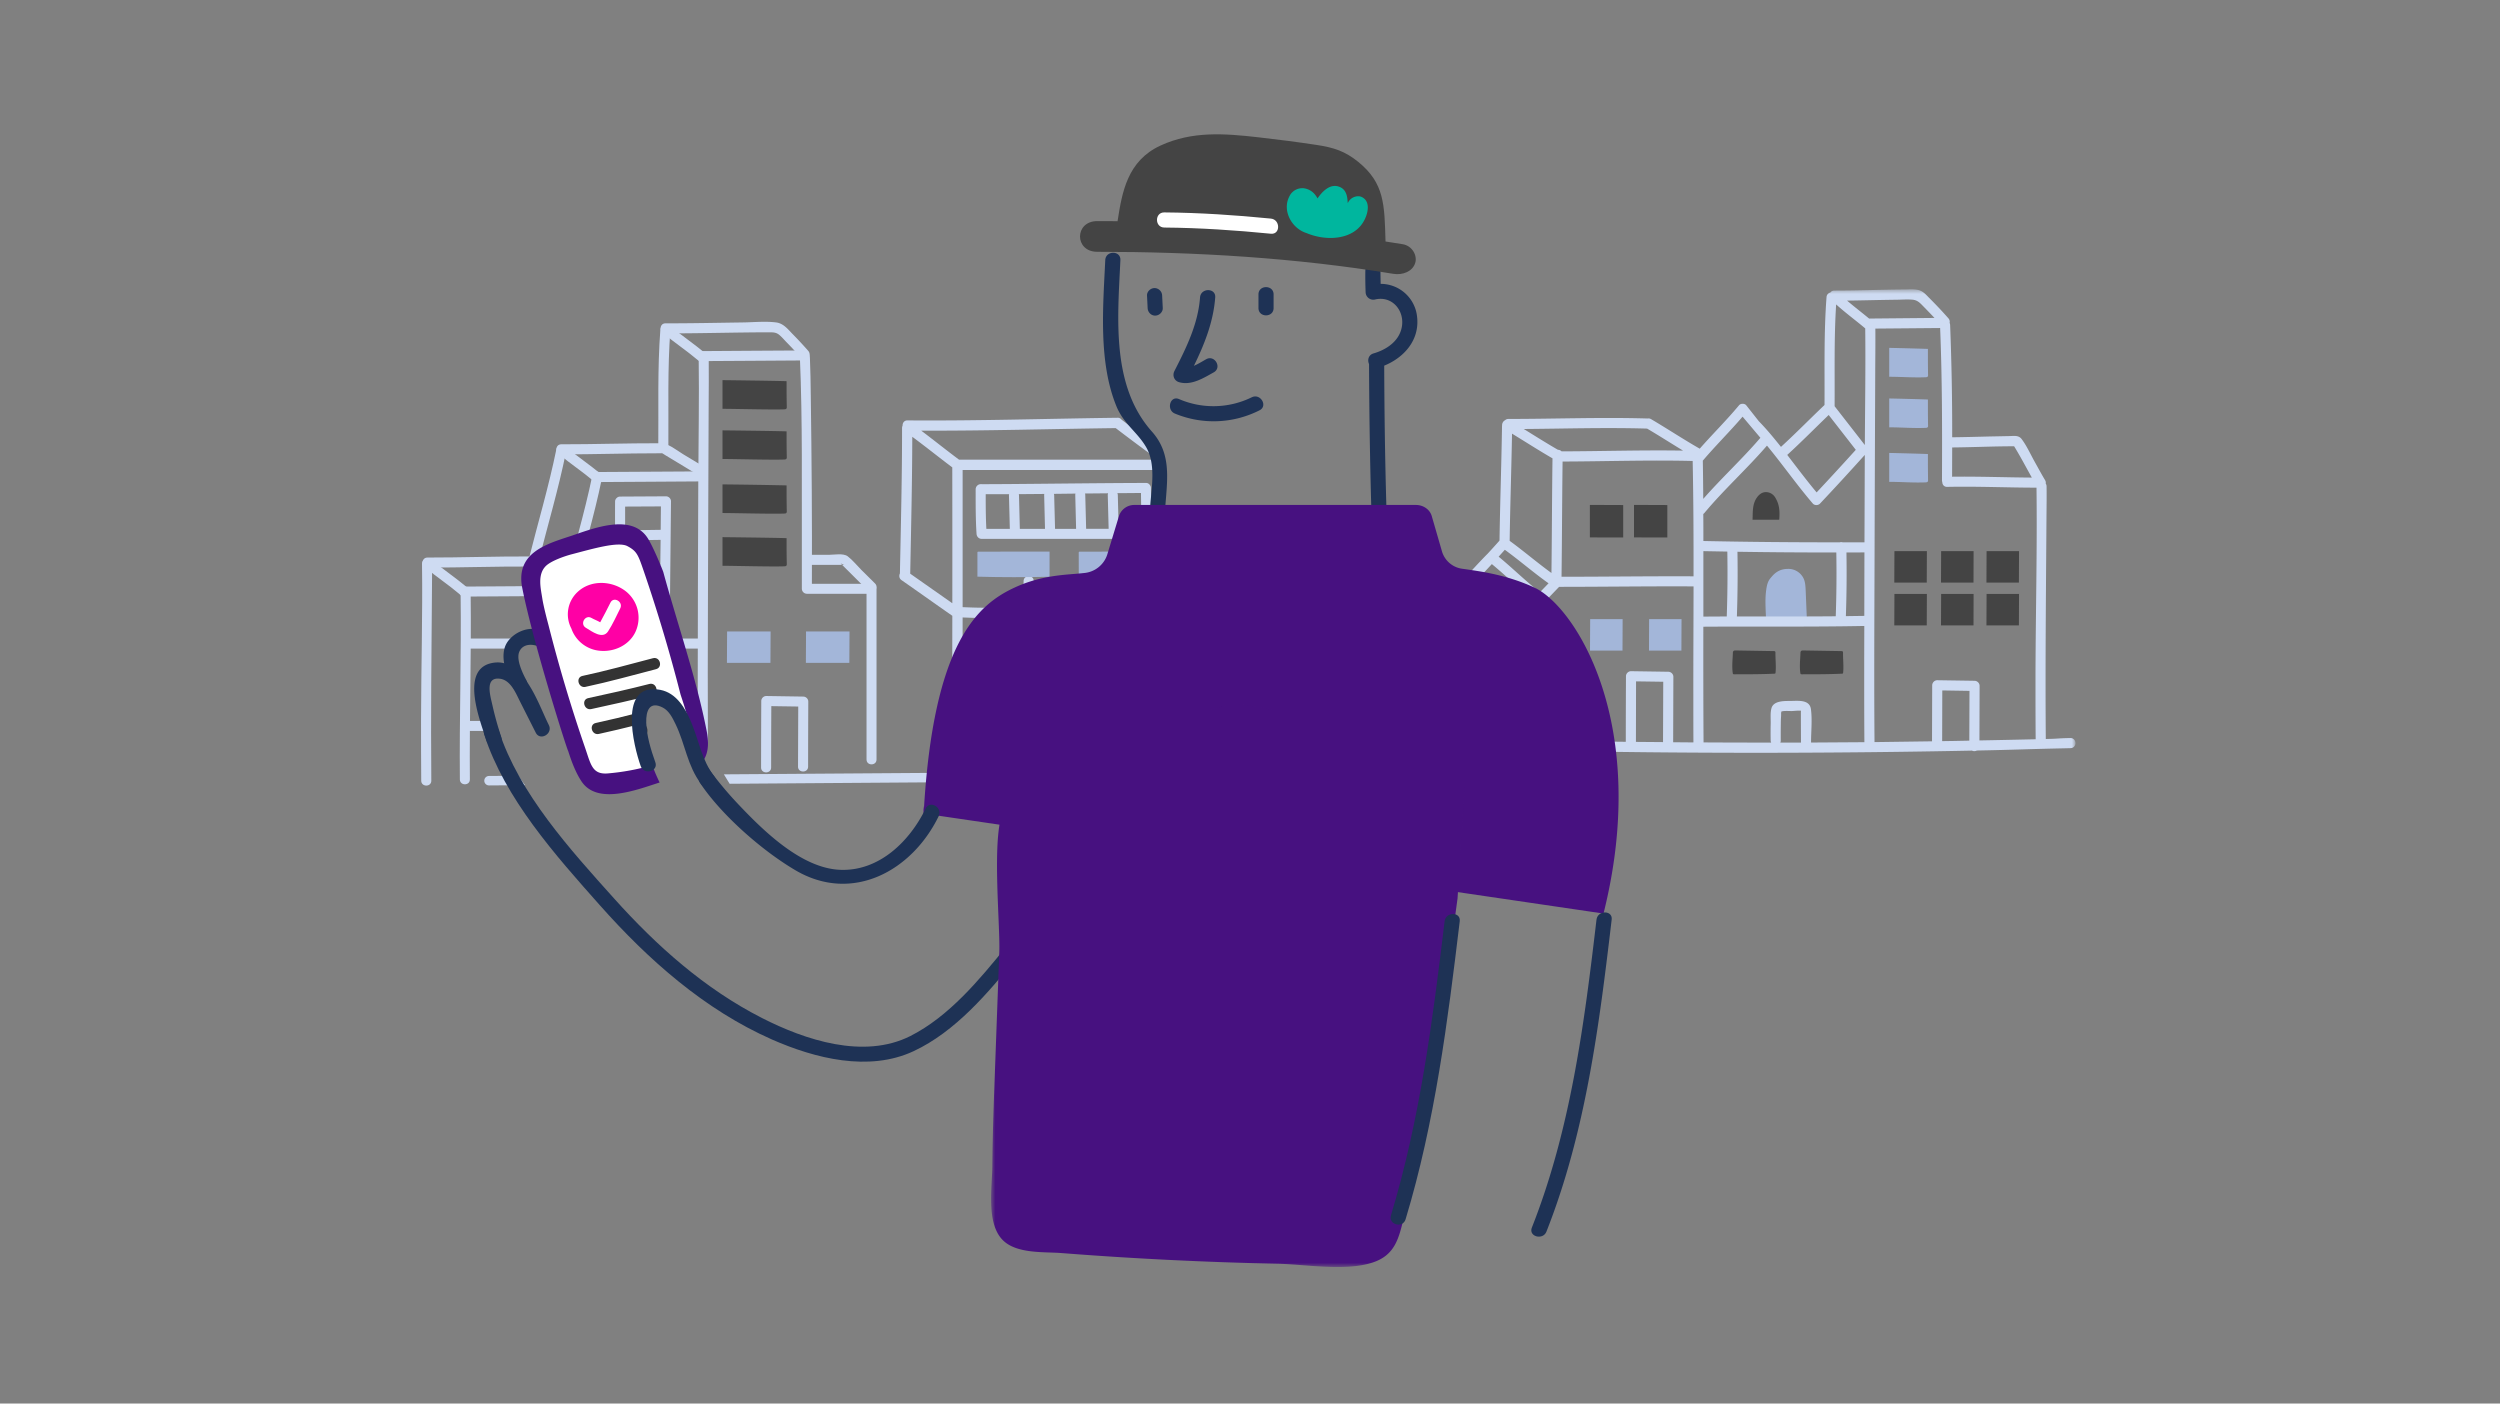 <svg width="570" height="320" xmlns="http://www.w3.org/2000/svg" xmlns:xlink="http://www.w3.org/1999/xlink"><rect width="100%" height="100%" fill="#808080" stroke="none"/><defs><path id="a" d="M.9.44h153.41v133.78H.91z"/><path id="c" d="M.54.21h108.04v128.23H.54z"/></defs><g fill="none" fill-rule="evenodd"><path d="M369.93 148.33l.03-7.17h-7.4l-.04 7.17h7.4zM383.36 148.33l.03-7.17H376l-.03 7.17h7.4zM175.66 151.14l.04-7.17h-9.92l-.04 7.17h9.92zM193.65 151.14l.04-7.17h-9.92c0 2.4-.02 4.78-.03 7.17h9.91zM402.65 141.65c-.02-2.32-.28-4.64.02-6.94.13-1.04.32-2.13 1.04-2.94.46-.51 1.52-2.06 3.89-2.06a3.84 3.84 0 013.71 2.39c.3.78.34 1.62.38 2.44l.26 6.3" fill="#A3B6D9"/><g transform="translate(318.9 65.53)"><mask id="b" fill="#fff"><use xlink:href="#a"/></mask><path d="M145.23 103.02c-4.27.1-8.55.19-12.82.27l.04-12.44c0-.63-.53-1.15-1.15-1.16l-8.5-.13c-.63 0-1.15.54-1.16 1.16l-.04 12.77-13.11.18c-.11-13.14-.04-26.29 0-39.43.04-14.82.1-29.65.16-44.47.01-3.46.06-6.92.03-10.38l14.77-.13c.47 11.56.47 23.17.42 34.73 0 .15.03.27.07.4.01.55.38 1.1 1.1 1.09 6.8-.15 13.59.17 20.38.18.18 14.38-.2 28.77-.23 43.14 0 4.74 0 9.48.04 14.22m-15.13.32l-3.5.07-2.69.04.03-11.56 6.2.1-.04 11.35M107.28 7.12c-1.67-1.38-3.4-2.7-5.05-4.11 3.77-.05 7.54-.16 11.31-.2 1.13-.02 2.29-.1 3.42-.03 1.3.08 1.82.68 2.7 1.58.84.86 1.68 1.72 2.5 2.6l-14.7.14c-.06 0-.12 0-.18.02m-1 28.82l-6.89-8.85c.05-7.72-.14-15.5.35-23.21 2.1 1.91 4.43 3.61 6.6 5.44l.03.01c.1 8.87-.04 17.74-.09 26.6m-.08 22.19h-4.96a1.31 1.31 0 00-.68 0c-10.36.01-20.73-.08-31.09-.3 0-2.06 0-4.11-.02-6.17.1-.06.18-.13.26-.23 4.48-5.37 9.7-10.06 14.26-15.35 3.58 4.33 6.8 8.95 10.46 13.22.4.46 1.23.43 1.63 0 3.45-3.66 6.85-7.36 10.21-11.1l-.07 19.93m-.04 16.77l-4.2.06c.17-4.83.21-9.67.13-14.51l4.1-.02-.03 14.47M77.24 60.27c7.51.12 15.03.17 22.54.17.08 4.84.04 9.7-.13 14.54-7.51.07-15.03.04-22.54.05.17-4.92.21-9.84.13-14.76m-7.77 14.79V60.13l5.46.1c.08 4.94.04 9.87-.13 14.8-1.78 0-3.56.01-5.33.03m24.55 28.7v-.03c0-2.46.3-5.15-.03-7.58-.29-2.14-2.73-1.9-4.4-1.87-1.45.03-4.11-.15-4.6 1.68-.29 1.05-.15 2.34-.17 3.41-.03 1.3-.03 2.6-.01 3.9 0 .2.05.37.12.51-5.14 0-10.28-.01-15.42-.04-.06-8.8-.06-17.58-.05-26.38 12.23-.08 24.46.07 36.7-.17l-.02 7.46c0 6.35-.01 12.7.04 19.04l-12.16.08m-2.32-6.2v1.12l.02 5.04v.05h-4.71c.07-.14.11-.31.1-.51-.01-1.58 0-3.15.03-4.73.02-.46.07-.93.05-1.39 0-.23.07-.4.06-.45.59-.21 1.9-.1 2.35-.11.39 0 1.8-.18 2.02-.04.11-.18.14-.11.08.19v.83M69.34 39.5c2.92-3.44 6.13-6.6 9.07-10.03l4.06 4.82c-4.14 4.83-8.84 9.15-13.03 13.93-.02-2.9-.05-5.81-.1-8.72m28.7-10.41l6.18 7.94a712.8 712.8 0 01-8.93 9.71c-2.32-2.78-4.49-5.68-6.7-8.55 3.23-2.95 6.3-6.07 9.45-9.1m28.16 7.4c4.7-.04 9.41-.27 14.12-.27 1.44 2.33 2.7 4.76 4.04 7.14-6.06-.04-12.12-.28-18.18-.2l.02-6.68m-89.07 29.5c.11-8.76.13-17.52.24-26.28 9.88-.03 19.78-.38 29.66-.13.18 8.77.21 17.53.2 26.3-10.03-.05-20.07.1-30.1.1m30.07 37.77l-4.62-.04.05-14.92c0-.63-.53-1.14-1.15-1.15l-8.5-.13c-.63 0-1.16.54-1.16 1.15-.02 4.99-.04 9.97-.04 14.95l-9.56-.11c-4.36-.06-8.7-.3-12.99.65-1.53.35-3.04.8-4.52 1.37V80.6l11.84-12.3c.02 0 .04-.02.05-.03 10.21 0 20.42-.16 30.63-.1-.01 8.23-.06 16.47-.05 24.7 0 3.62 0 7.24.02 10.86m-6.93-.06l-6.18-.05.03-13.8 6.2.09-.05 13.76M14.95 69.74l2.8-2.93c3.11 2.66 6.06 5.5 9.13 8.21l-3 3.12a203.45 203.45 0 01-8.93-8.4M22.41 80v26.47a37.68 37.68 0 00-8.05 5.03V72.4c2.62 2.57 5.28 5.1 8.06 7.52l-.01.08m-1.17-16.92c3.18 2.62 6.13 5.52 9.37 8.06l-2.13 2.22c-3.08-2.71-6.03-5.56-9.16-8.22.65-.68 1.28-1.37 1.92-2.06m2.96-3.26c3.39 2.46 6.55 5.22 9.97 7.64l-1.96 2.03c-3.28-2.53-6.22-5.47-9.42-8.1l1.41-1.57m1.64-26.48c3.08 1.87 6.1 3.83 9.23 5.63-.12 8.71-.13 17.43-.24 26.14-3.25-2.35-6.29-4.97-9.53-7.33.12-8.15.4-16.29.54-24.44m30.8-1.15c2.77 1.63 5.46 3.36 8.2 5.02-9.23-.16-18.48.15-27.71.17-.2-.23-.5-.35-.82-.36-2.64-1.52-5.2-3.14-7.79-4.74 9.37-.07 18.76-.37 28.13-.09m96.5 70.55c-3.31.07-2.3.15-5.61.22-.14-17 .05-34 .16-51 .02-2.2.05-4.4.02-6.6 0-.26-.08-.47-.2-.64.05-.24.02-.51-.15-.79-.85-1.41-1.63-2.88-2.44-4.32-.92-1.66-1.76-3.54-2.91-5.05-.71-.93-1.83-.67-2.9-.66l-4.5.09c-2.8.07-5.61.15-8.42.18a621.6 621.6 0 00-.47-25.59c-.01-.19-.05-.35-.12-.49.08-.33.02-.7-.26-1.03a96.17 96.17 0 00-4.4-4.67c-.66-.67-1.28-1.41-2.2-1.72-1.09-.35-2.38-.2-3.5-.2-5.3.04-10.6.25-15.91.25l-.11.01c-.36.02-.63.19-.8.43-.45.12-.84.47-.88 1.05-.62 8.16-.41 16.4-.46 24.6-3.33 3.16-6.54 6.45-9.93 9.55-1.6-2-3.23-4-5.04-5.84l-2.88-3.65c-.38-.45-1.26-.45-1.64 0-2.85 3.43-6.02 6.55-8.96 9.9-3.76-2.15-7.37-4.54-11.1-6.74a1.08 1.08 0 00-.75-.14c-10.58-.32-21.2.1-31.78.1-.32 0-.57.12-.75.29-.42.2-.7.69-.68 1.16l-.02.18c-.13 8.68-.44 17.36-.57 26.04l-.04.11c-.89 1-1.79 2-2.7 2.98-.68.63-8.07 8.44-7.95 9.07a1.1 1.1 0 00-.25.72v43.04c-.97.96-1.88 1.99-2.71 3.08-2.42 3.16-4.24 6.71-5.9 10.32-.83 1.81-1.62 3.65-2.42 5.48-.6 1.34 1.4 2.52 2 1.16 3.2-7.28 6.27-14.95 12.57-20.17a35 35 0 0110.68-6.07c4.22-1.47 8.36-1.7 12.79-1.64a2438.72 2438.72 0 0091.65-.13c.35.17.78.16 1.12-.02 8-.15 11.69-.33 19.69-.5l1.67-.04a1.14 1.14 0 001.12-1.23v-.02a1.14 1.14 0 00-1.17-1.06" fill="#CEDBF2 " mask="url(#b)"/></g><path d="M430.74 79.3v6.6c2.77 0 5.54.23 8.3.11.18 0 .37-.02.48-.16a.48.48 0 00.08-.3c-.04-2.45-.04-3.34-.04-6-2.85-.1-8.82-.24-8.82-.24M430.74 90.85v6.58c2.77 0 5.54.24 8.3.12.18 0 .37-.02.48-.16a.48.48 0 00.08-.3c-.04-2.45-.04-3.34-.04-6-2.85-.11-8.82-.24-8.82-.24M430.74 103.27v6.59c2.77 0 5.54.24 8.3.12.18 0 .37-.03.48-.16.06-.09.08-.2.08-.3-.04-2.46-.04-3.35-.04-6-2.85-.11-8.82-.25-8.82-.25" fill="#A3B6D9"/><path d="M439.3 132.83l.03-7.17h-7.4l-.03 7.17h7.4zM439.3 142.59l.03-7.17h-7.4l-.03 7.17h7.4zM449.96 132.83l.02-7.17h-7.4l-.03 7.17h7.4zM449.96 142.59l.02-7.17h-7.4l-.03 7.17h7.4zM460.31 132.83l.03-7.17h-7.4l-.03 7.17h7.4zM460.31 142.59l.03-7.17h-7.4l-.03 7.17h7.4zM399.58 118.5c.08-1.82-.1-3.7 1.16-5.28.38-.47.93-.93 1.68-1.01.68-.07 1.35.2 1.78.57.44.37.68.84.9 1.3.69 1.42.68 2.9.57 4.41l-6.41.01M395.42 148.33a.46.46 0 00-.32.41c-.05 1.58-.26 3.16-.03 4.72.01.08.02.16.08.21.08.07.2.07.3.07 3.02 0 6.13 0 9.1-.14.07 0 .15 0 .2-.05.05-.04.06-.11.07-.17.16-1.5-.04-3.02-.02-4.54 0-.12 0-.25-.1-.33-.08-.05-.18-.06-.27-.06l-8.82-.15c-.07 0-.13.01-.2.03M410.83 148.33a.46.46 0 00-.32.41c-.05 1.58-.26 3.16-.03 4.72 0 .08.02.16.08.21.08.07.2.07.3.07 3.02 0 6.13 0 9.1-.14.07 0 .15 0 .2-.05.05-.04.06-.11.07-.17.16-1.5-.04-3.02-.02-4.54 0-.12 0-.25-.1-.33-.08-.05-.18-.06-.27-.06l-8.82-.15c-.07 0-.13.01-.2.03M362.49 122.53l7.6.02v-7.4l-7.6-.03v7.4zM372.55 122.53l7.6.02v-7.4l-7.6-.03v7.4z" fill="#444"/><path d="M207.53 130.8c.2-10.4.45-20.8.47-31.21 3.08 2.27 6.06 4.68 9.12 6.97.02 10.33.02 20.65.01 30.98l-9.6-6.74zm55.94-23.64c-.12-.79-.26-1.57-.4-2.35h-44.4c-2.9-2.16-5.73-4.44-8.63-6.62 14.79.05 29.56-.39 44.34-.58a495 495 0 008.56 6.4c-.18-1.1-.36-2.2-.56-3.3a468.83 468.83 0 01-6.66-5.02 1.04 1.04 0 00-.9-.44c-15.98.2-31.94.73-47.91.6-.78-.01-1.15.61-1.12 1.22-.08.15-.12.32-.12.53.01 11.04-.27 22.1-.49 33.14-.23.5-.2 1.14.38 1.54 3.87 2.69 7.7 5.43 11.57 8.12l-.03 19.37-.03 12.6c0 1.51 2.35 1.52 2.35 0 .07-18.43.06-36.85.06-55.28v-9.93h44z" fill="#CEDBF2 "/><path d="M229.24 139.83c0-.51-.37-1-.87-1.13-1.32-.37-2.71-.14-4.08-.14-1.88 0-3.77-.09-5.66-.16-1.51-.05-1.51 2.3 0 2.35 1.72.06 3.45.14 5.17.15.98.01 2.08-.15 3.1-.07.03 10.47-.17 21 .47 31.44.09 1.5 2.43 1.51 2.34 0-.65-10.78-.41-21.64-.47-32.44M183.15 158.82l-8.43-.13a1.16 1.16 0 00-1.15 1.15c-.02 5.05-.04 10.1-.04 15.16 0 1.47 2.29 1.47 2.29 0 0-4.67.02-9.34.04-14l6.14.09-.05 13.71c0 1.47 2.29 1.47 2.3 0 0-4.95.02-9.9.04-14.84 0-.62-.52-1.13-1.14-1.14" fill="#CEDBF2 "/><path d="M131.3 165.07l4.63-.4c-.7-3.52-.54-6.95.88-10.06.06-.14.15-.23.22-.35a3.88 3.88 0 00-2.58-.89c-2.35 0-3.4 1.55-3.85 2.05-.72.8-.91 1.89-1.04 2.91a23.82 23.82 0 00-.12 3.8c.6.99 1.21 1.97 1.85 2.94" fill="#6D8BFF"/><path d="M198.7 133.1h-13.59c.06-14.28-.05-28.56-.25-42.84-.04-2.91-.07-5.83-.2-8.74-.06-1.47-2.35-1.48-2.28 0 .62 14.63.4 29.33.44 43.97 0 2.92.02 5.83 0 8.75 0 .62.53 1.14 1.15 1.14h13.6v37.79c0 1.47 2.28 1.47 2.28 0v-38.93c0-.62-.52-1.15-1.14-1.15M161.4 169.87c-.06-11.05-.02-22.1.01-33.15.04-14.7.1-29.4.16-44.1.01-3.67.07-7.34.02-11-.02-1.48-2.31-1.48-2.29 0 .13 9.33-.05 18.68-.09 28.02-.06 15.77-.12 31.54-.13 47.32v8.16c.74 1.6 1.51 3.18 2.31 4.75M105.02 135.3c.19 14.13-.3 28.28-.17 42.41 0 1.48 2.3 1.48 2.28 0-.12-14.13.36-28.28.18-42.4-.02-1.48-2.3-1.48-2.29 0M96.22 128.55c.16 11.87-.2 23.76-.22 35.63 0 4.61 0 9.22.04 13.83.02 1.47 2.3 1.47 2.3 0-.13-14.66.03-29.32.15-43.97.01-1.83.04-3.66.02-5.49-.02-1.47-2.3-1.47-2.29 0" fill="#CEDBF2 "/><path d="M160.1 82.33c7.78-.07 15.56-.07 23.33-.15 1.47 0 1.48-2.3 0-2.28-7.77.07-15.55.07-23.33.15-1.47 0-1.47 2.3 0 2.28" fill="#CEDBF2 "/><path d="M160.9 80.63c-2.6-2.2-5.46-4.1-8.07-6.28-1.13-.93-2.75.68-1.62 1.62 2.62 2.19 5.47 4.07 8.07 6.28 1.12.95 2.74-.66 1.62-1.62" fill="#CEDBF2 "/><path d="M151.72 76.01c5.38.01 10.77-.1 16.15-.18 2.55-.03 5.1-.07 7.67-.06.84 0 1.46.03 2.14.59.59.49 1.1 1.1 1.63 1.65a84.16 84.16 0 013.36 3.62c.96 1.11 2.58-.5 1.62-1.62a86.23 86.23 0 00-3.53-3.8c-1.1-1.12-2.11-2.47-3.77-2.69-2.55-.33-5.33-.02-7.9 0-5.79.08-11.58.21-17.37.2-1.47 0-1.47 2.3 0 2.3" fill="#CEDBF2 "/><path d="M150.56 75.2c-.68 8.87-.38 17.84-.47 26.73-.01 1.47 2.28 1.47 2.3 0 .07-8.89-.22-17.86.46-26.73.11-1.47-2.18-1.46-2.29 0M136.34 109.91c7.78-.07 15.55-.07 23.33-.15 1.47-.01 1.47-2.3 0-2.28-7.78.07-15.55.07-23.33.14-1.47.02-1.48 2.3 0 2.3" fill="#CEDBF2 "/><path d="M137.13 108.2c-2.6-2.2-5.45-4.08-8.07-6.27-1.12-.93-2.75.68-1.62 1.62 2.62 2.19 5.48 4.07 8.08 6.28 1.11.95 2.74-.66 1.61-1.62" fill="#CEDBF2 "/><path d="M127.96 103.6c7.35 0 14.7-.25 22.05-.25h.98c-.06 0-.43-.2-.12-.07.27.12.52.32.77.47l2.92 1.76 4.84 2.93c1.27.76 2.42-1.22 1.16-1.98l-4.84-2.92c-1.6-.97-3.29-2.48-5.21-2.48-7.52-.02-15.03.25-22.55.24-1.47 0-1.47 2.3 0 2.3M105.83 136.02c7.77-.07 15.55-.07 23.33-.15 1.47 0 1.47-2.3 0-2.28-7.78.07-15.56.07-23.33.15-1.47 0-1.48 2.3 0 2.28" fill="#CEDBF2 "/><path d="M106.62 134.03c-2.6-2.21-5.45-4.1-8.07-6.28-1.12-.94-2.75.67-1.62 1.62 2.62 2.18 5.48 4.07 8.07 6.28 1.12.94 2.75-.67 1.62-1.62" fill="#CEDBF2 "/><path d="M97.45 129.41c7.78.01 15.56-.28 23.34-.24 1.47 0 1.47-2.28 0-2.3-7.78-.03-15.56.26-23.34.25-1.47 0-1.48 2.29 0 2.3" fill="#CEDBF2 "/><path d="M126.84 102.48c-1.73 8.5-4.23 16.84-6.34 25.26-.1.37-.01.84.3 1.1l7.92 6.76c.63.53 1.69.38 1.91-.5 2.19-8.72 4.84-17.34 6.63-26.15.29-1.44-1.91-2.05-2.2-.6-1.8 8.8-4.45 17.42-6.64 26.13l1.92-.5-7.93-6.75.3 1.11c2.11-8.4 4.61-16.75 6.33-25.25.3-1.44-1.91-2.06-2.2-.61M184.33 128.79h8.13l-.8-.34 6.24 6.21c1.04 1.04 2.66-.58 1.62-1.62l-3.13-3.1c-1-1-1.98-2.24-3.11-3.1-1.01-.76-3.13-.34-4.3-.34h-4.65c-1.47 0-1.47 2.29 0 2.29" fill="#CEDBF2 "/><path d="M164.73 86.67v6.54c2.75 0 11.37.23 14.1.12.18-.01.37-.03.47-.17a.47.47 0 00.09-.29c-.05-2.44-.05-3.32-.05-5.96-2.82-.1-14.61-.24-14.61-.24M164.73 98.12v6.53c2.75 0 11.37.24 14.1.12.18-.01.37-.03.47-.17a.47.47 0 00.09-.29c-.05-2.44-.05-3.32-.05-5.96-2.82-.1-14.61-.23-14.61-.23M164.73 110.44v6.53c2.75 0 11.37.24 14.1.12.18 0 .37-.03.47-.16a.47.47 0 00.09-.3c-.05-2.43-.05-3.31-.05-5.96a1203 1203 0 00-14.61-.23M164.73 122.47V129c2.75 0 11.37.24 14.1.12.18-.01.37-.03.47-.16a.47.47 0 00.09-.3c-.05-2.44-.05-3.32-.05-5.96-2.82-.1-14.61-.23-14.61-.23" fill="#444"/><path d="M255.06 120.58l-.2-7.7c0-.17-.05-.3-.1-.44h.7l4.68-.04.12 8.18h-5.2zm-30.17 0c-.14-2.63-.15-5.27-.15-7.9h5.34c-.01.06-.04.12-.04.2l.2 7.7h-5.35zm22.56-7.7c0-.14-.05-.25-.09-.36l5.28-.05c-.04.12-.07.25-.07.4l.2 7.7h-5.13l-.2-7.7zm-7.1 0c0-.1-.04-.19-.06-.28l4.93-.06c-.03.1-.07.21-.06.34l.19 7.7h-4.8l-.2-7.7zm-8.02 0c0-.08-.03-.14-.05-.21l5.83-.05c-.02.08-.05.16-.04.26l.19 7.7h-5.74l-.19-7.7zm30.08-1.63c0-.28-.1-.49-.24-.66a1.02 1.02 0 00-.9-.48c-10.6.03-21.2.18-31.8.26-1.95.01-3.91.03-5.87.02-.62 0-1.14.53-1.15 1.15 0 3.39-.02 6.8.2 10.18.04.62.5 1.14 1.15 1.14h37.63c.6 0 1.15-.52 1.14-1.14l-.16-10.47zM142.58 136.52l.02-5.34c.08.01.15.04.24.04l7.69-.11-.05 5.35c-2.63.1-5.27.1-7.9.06m-.04-13.4c.12.05.24.08.39.08l7.69-.11-.07 5.73-7.7.11c-.1 0-.18.04-.27.06 0-1.95-.02-3.9-.04-5.86m8.1-2.33l-7.71.11c-.16 0-.28.04-.4.09v-5.5l8.16-.04-.05 5.34m1.2-7.64l-10.46.06c-.31 0-.55.12-.73.28a.86.86 0 00-.07.06l-.07.08c-.16.18-.27.41-.27.72-.06 7.76.15 15.53.04 23.3 0 .62.53 1.13 1.14 1.14 3.4.04 6.8.09 10.19-.1.62-.03 1.14-.5 1.14-1.14l.24-23.25c.01-.62-.53-1.15-1.14-1.15M260.4 154.6a1.16 1.16 0 00-1.14-1.14 177.84 177.84 0 01-7.29-.05c-.09-.9.04-1.88.06-2.74a63.7 63.7 0 00.01-3.35 1.16 1.16 0 00-1.14-1.15l-6.98-.04c-.03-.8-.04-1.6-.04-2.4 0-1.26.32-3.19-.32-4.3-.67-1.17-2.31-.85-3.43-.84l-4.35.04c-.1-2.05-.16-4.1-.1-6.16.03-1.47-2.26-1.47-2.3 0-.06 2.44.01 4.87.16 7.3.05.62.5 1.16 1.15 1.15l4.14-.03 2.07-.01h.64v.08c-.22 1.04.05 2.45.05 3.53 0 .93.02 1.85.1 2.77.04.62.47 1.14 1.13 1.15l6.93.04c0 1.3-.03 2.6-.04 3.9 0 1.04-.24 2.6.89 3.15 1.01.5 2.56.23 3.66.24 1.3.02 2.58.01 3.87 0 .05 2.46.06 4.92-.04 7.38-.07 1.47 2.22 1.47 2.28 0 .12-2.85.1-5.67.04-8.52M267.47 134.56l-.95-6.97c.06 10.35.13 20.7.17 31.05.02 4.6.03 9.2.02 13.79 0 1.47 2.29 1.47 2.29 0 .01-11.78-.06-23.55-.13-35.33a3.9 3.9 0 01-1.4-2.54M117.12 147.31c-.02-.67.13-1.24.37-1.72h-11.18c-1.47 0-1.47 2.29 0 2.29h10.84c0-.2-.03-.38-.03-.57M124.2 145.59c.26.48.42 1.05.43 1.72 0 .2.02.38.03.57h19.26c.18-.46.36-.91.58-1.37.19-.36.46-.66.77-.92H124.2zM151 146.51l.58 1.37h8.08c1.47 0 1.48-2.3 0-2.3h-9.33c.27.27.5.56.67.93M132.36 166.65h4.05c-.22-.76-.4-1.52-.54-2.28h-5.03c.5.77 1 1.53 1.52 2.28M112.37 164.37h-6.06c-1.47 0-1.47 2.28 0 2.28h6.67c-.23-.74-.44-1.5-.6-2.28" fill="#CEDBF2 "/><path d="M245.95 125.9l.01 5.58c6.81.17 10.97.14 16.45.02.06-2.03.06-3.68 0-5.74l-16.33.02M222.85 125.9v5.58c5.86.17 10.97.14 16.45.02v-5.74l-16.33.02" fill="#A3B6D9"/><path d="M250.4 175.95l-85.35.6c.42.72.87 1.43 1.31 2.15l84.05-.6a1.08 1.08 0 00-.02-2.15M118.16 176.87l-6.67.05a1.08 1.08 0 10.02 2.16l8.2-.06a70.1 70.1 0 01-1.55-2.15" fill="#CEDBF2 "/><path d="M255.45 59.3c.1-2.22-3.34-2.22-3.45 0-.5 10.66-1.6 23.2 2.55 33.34 1.63 3.98 4.7 5.82 6.72 9.22 2.27 3.8 1.33 9.07.99 13.32-.18 2.21 3.27 2.2 3.45 0 .52-6.45 1.26-11.93-3.1-16.81-9.3-10.47-7.77-25.89-7.16-39.07M323.11 72.38a8.35 8.35 0 00-8.32-7.66c-.02-1-.05-1.99-.04-2.99.03-2.22-3.42-2.22-3.45 0-.03 1.64 0 3.25.06 4.88a1.75 1.75 0 002.18 1.67c3.97-.92 6.87 2.71 6.03 6.5-.69 3.12-3.52 4.96-6.4 5.8-1.19.34-1.43 1.54-1.03 2.42.04 10.66.2 21.32.49 31.97.06 2.22 3.51 2.23 3.45 0-.3-10.53-.44-21.06-.48-31.6 4.5-1.83 8.05-5.78 7.51-11M268.8 87.13c2.8.83 5.56-.91 7.94-2.24 1.94-1.09.2-4.07-1.74-2.98-.72.4-1.75 1.05-2.79 1.5 2.42-4.96 4.44-10 4.86-15.6.16-2.22-3.3-2.2-3.46 0-.45 6.06-3.11 11.45-5.84 16.78-.51 1-.08 2.2 1.03 2.54M286.93 67.13v3.1c0 2.23 3.45 2.23 3.45 0v-3.1c0-2.22-3.45-2.22-3.45 0M263.38 71.96c.9 0 1.77-.79 1.73-1.72l-.14-2.84a1.76 1.76 0 00-1.73-1.72c-.9 0-1.77.79-1.72 1.72l.14 2.84c.04.93.76 1.72 1.72 1.72M285.4 90.58a19.8 19.8 0 01-16.6.4c-2.04-.85-2.94 2.49-.91 3.32a23.1 23.1 0 0019.26-.74c2-.97.25-3.95-1.74-2.98" fill="#1E3255"/><path d="M319.82 55.68c-1.3-.22-2.61-.42-3.92-.62-.25-8.36-.2-13.27-6.23-18.16-3-2.42-5.53-3.26-9.45-3.85-4.4-.67-8.83-1.24-13.26-1.74-7.81-.89-15.15-1.45-22.35 1.87-7.56 3.47-8.77 10.62-9.78 17.08l-.02.17-4.64-.02c-5.23 0-5.24 7 0 7 22.62 0 45.25 1.37 67.49 5.02 2.15.35 4.39-.52 5-2.45.55-1.7-.67-3.95-2.84-4.3" fill="#444"/><path d="M310.39 44.88c-.85-.37-2.47-.02-3.1 1.45-.11-1.2-.1-3.31-2.31-3.86-1.82-.45-3.49 1.14-4.58 2.77-.5-.93-1.2-1.7-2.28-2.1a3.25 3.25 0 00-4.12 1.59c-1.77 3.32.56 7.41 3.94 8.43 4.3 1.83 10.84 1.72 13.2-3.1.9-1.82 1.26-4.3-.75-5.18" fill="#00B69E"/><path d="M265.46 51.88c8.14.07 16.21.61 24.3 1.41 2.21.22 2.2-3.23 0-3.45-8.09-.8-16.16-1.34-24.3-1.41-2.22-.03-2.22 3.43 0 3.45" fill="#FFF"/><path d="M210.64 185.5c.03-5.3-.28 4.2-.03-.26 2.17-38.67 12.26-47.36 20.73-51.28 6.5-3 12.06-2.87 15.9-3.32a6.1 6.1 0 005.19-4.12l2.72-8.94a3.67 3.67 0 013.58-2.45h64.1c1.69 0 3.16 1.03 3.6 2.5l2.37 8.19a5.6 5.6 0 004.7 3.87c3.84.56 9.88 1.29 16.32 4.27 9.45 4.37 26.54 31.32 15.78 74.33l-154.96-22.8z" fill="#471180"/><path d="M364 209.68c-2.8 23.84-5.87 47.73-14.73 70.2-.82 2.07 2.52 2.96 3.32.92 8.98-22.76 12.02-46.99 14.87-71.12.26-2.2-3.2-2.18-3.45 0M211.04 184.36c-3.61 7.42-10.56 14.3-19.44 13.96-9.02-.34-17.83-9.18-23.64-15.34a81.83 81.83 0 01-7.87-9.82c.6 1.4 1.15 2.81 1.62 4.23.45 1.33-1.77-.08-2.31.8 4.82 7.43 14.4 15.82 22.08 20.3 12.86 7.48 26.44.13 32.54-12.4.97-1.98-2-3.73-2.98-1.73" fill="#1E3255"/><path d="M110.39 167.44c4.7 14.65 16.31 27.62 26.39 38.97 11.03 12.43 23.89 23.83 39.24 30.6 9.8 4.31 22.05 7.42 32.25 2.67 9.58-4.46 17.1-13.38 23.57-21.38 1.38-1.71-1.05-4.17-2.44-2.44-6.08 7.5-13.05 15.93-21.87 20.37-10.6 5.33-23.95.9-33.81-4.13-13.02-6.63-24.03-16.45-33.72-27.26-9.93-11.06-21.66-23.94-26.29-38.32-.67-2.1-4-1.2-3.32.92" fill="#1E3255"/><path d="M147.44 165.8a186.2 186.2 0 00-6.43-12.66c-1.65-2.97-3.27-6.82-6.03-8.98-3.33-2.58-8.41-1.1-9.58 3-.61 2.15 2.72 3.06 3.32.92 1.3-4.55 5.38.17 6.42 1.78 1.2 1.85 2.23 3.82 3.3 5.75a186.5 186.5 0 016.02 11.92c.92 2.02 3.9.27 2.98-1.74" fill="#333"/><path d="M134.18 160.46a91.43 91.43 0 01-5.43-11.08c-1.26-2.92-3.69-5.71-7.1-5.98-2.67-.2-5.86 1.75-6.6 4.35-.85 2.94.63 6.53 1.98 9.08 1.04 1.96 4.02.22 2.98-1.74-.8-1.5-2.34-4.62-1.64-6.42.76-1.94 3.07-1.94 4.57-1.18 1.56.8 2.18 2.15 2.83 3.65a90.45 90.45 0 005.43 11.06c1.15 1.9 4.13.17 2.98-1.74" fill="#1E3255"/><path d="M125.13 165.3c-2.43-4.79-5.82-15.87-13.24-14.07-7.07 1.72-2.28 13.55-.93 17.7.68 2.1 4.01 1.2 3.32-.92a75.29 75.29 0 01-2-7.18c-.48-2.16-1.84-6.53 1.7-6.08 2.5.32 3.65 3.37 4.64 5.31l3.53 6.99c1 1.98 3.98.24 2.98-1.74" fill="#1E3255"/><g transform="translate(225.43 160.44)"><mask id="d" fill="#fff"><use xlink:href="#c"/></mask><path d="M106.87 44.54c-2.11 15.8-4.5 31.55-7.33 47.24-1.51 8.43-2.91 16.95-4.88 25.29-1.13 4.74-1.98 8.7-7.21 10.37-6.29 2.02-15.13.39-21.65.25a867.08 867.08 0 01-49.33-2.44c-3.94-.3-10.26.22-13.37-3.05-3.7-3.9-2.32-12.06-2.28-16.72.07-8.18.4-16.35.7-24.53l.89-24.36c.23-6.36-1.8-26.1.89-32.07 1.68-3.74 9.76-10.03 13.5-10.53C24.67 12.93 49.1-.19 57.02.22c17.46.9 34.21 15.64 51.56 17.82l-1.7 26.5z" fill="#471180" mask="url(#d)"/></g><path d="M329.37 210.04c-2.72 22.6-5.62 45.2-12.23 67.05-.65 2.13 2.68 3.04 3.33.92 6.7-22.15 9.6-45.07 12.35-67.97.26-2.2-3.19-2.18-3.45 0" fill="#1E3255"/><path d="M150.05 159.05c2.38 0 3.91 1.76 4.34 3.9.79.58 1.42 1.4 1.76 2.4a34.5 34.5 0 002.36 5.06l.43-1.15-.51-7.03-4.22-16.42-4.35-12.17-2.2-6.85-2.96-4.12-4.6-1.03-3.98 1.06-8.99 3.11-5.03 2.75-.65 5.39 2.76 12.59 1.93 7.95 3.87 11.78L133 174l5.12 4.32 3.58-.58 5.06-.95 1.35-.48a76.16 76.16 0 01-2.5-12.81c-.25-2.4 2.24-4.44 4.44-4.44" fill="#FFF"/><path d="M148.7 174.46a51.9 51.9 0 01-10.14 1.88c-3.56.29-3.86-2.1-5.15-5.82a346.5 346.5 0 01-8.37-28.06c-.1-.37-1.11-4.1-1.41-6.1-.34-2.22-1.13-5.34.8-7.29 1.2-1.2 4.33-2.28 5.9-2.69 4.84-1.26 10.6-2.98 12.72-1.86 2.17 1.15 2.45 1.99 3.73 5.71a364.44 364.44 0 018.37 28.06c.1.37 1.68 4.9 1.98 6.9.3 1.97.83 3.6-.44 5.32.55 1.58 1.2 3.12 1.98 4.6 2.26-1.63 3.3-4.04 2.46-8.39-2.38-12.19-6.64-24.3-9.9-36.3-.12-.4-2.37-5.98-3.66-7.88-3.83-5.65-12.76-1.86-17.67-.25-5.56 1.82-12.37 3.87-10.83 11.74 2.38 12.19 10.22 36.98 10.47 37.18.82 2.61 1.8 5.1 3.08 7 3.65 5.38 12.65 1.83 17.77.2a42.73 42.73 0 01-1.68-3.95" fill="#471180"/><path d="M142.8 134.91c-3.13-2.54-8.05-2.81-11.11.06a6.94 6.94 0 00-1.42 8.33 7.6 7.6 0 005.41 4.9c3.74.85 7.73-.87 9.24-4.21a7.7 7.7 0 00-2.12-9.08" fill="#FF00A5"/><path d="M139.18 137.4c-.75 1.5-1.52 3-2.32 4.46l-.02.02c-.61-.37-1.41-.65-1.97-.98-1.44-.86-2.74 1.38-1.3 2.23 1.4.84 3.84 2.73 5.08.81 1.07-1.64 1.89-3.5 2.77-5.24.74-1.49-1.5-2.8-2.24-1.3" fill="#FFF"/><path d="M133.5 156.6c5.4-1.15 10.72-2.64 16.08-4.03 1.6-.42.92-2.92-.7-2.5-5.34 1.4-10.67 2.88-16.08 4.04-1.62.35-.93 2.85.7 2.5M134.8 161.67c4.67-1 9.34-2.06 13.97-3.23 1.6-.41.93-2.91-.7-2.5-4.62 1.18-9.28 2.23-13.95 3.23-1.63.35-.94 2.85.69 2.5M145.47 162.81c.02-.1.07-.2.1-.3-3.23.83-6.47 1.63-9.73 2.33-1.63.35-.94 2.85.69 2.5 2.9-.63 5.78-1.33 8.65-2.05 0-.83.15-1.66.29-2.48" fill="#333"/><path d="M149.41 173.78c-1-2.8-1.97-5.99-2.07-9-.08-2.8.8-4.98 3.76-3.46 1.45.74 2.23 2.35 2.92 3.77 2.26 4.66 2.63 9.43 5.87 13.72 1.32 1.75 4.32.03 2.98-1.74-2.92-3.87-3.47-8.1-5.28-12.42-1.32-3.16-3.39-6.66-7.03-7.36-9.74-1.87-6.11 12.85-4.47 17.41.74 2.08 4.08 1.18 3.32-.92" fill="#1E3255"/></g></svg>
